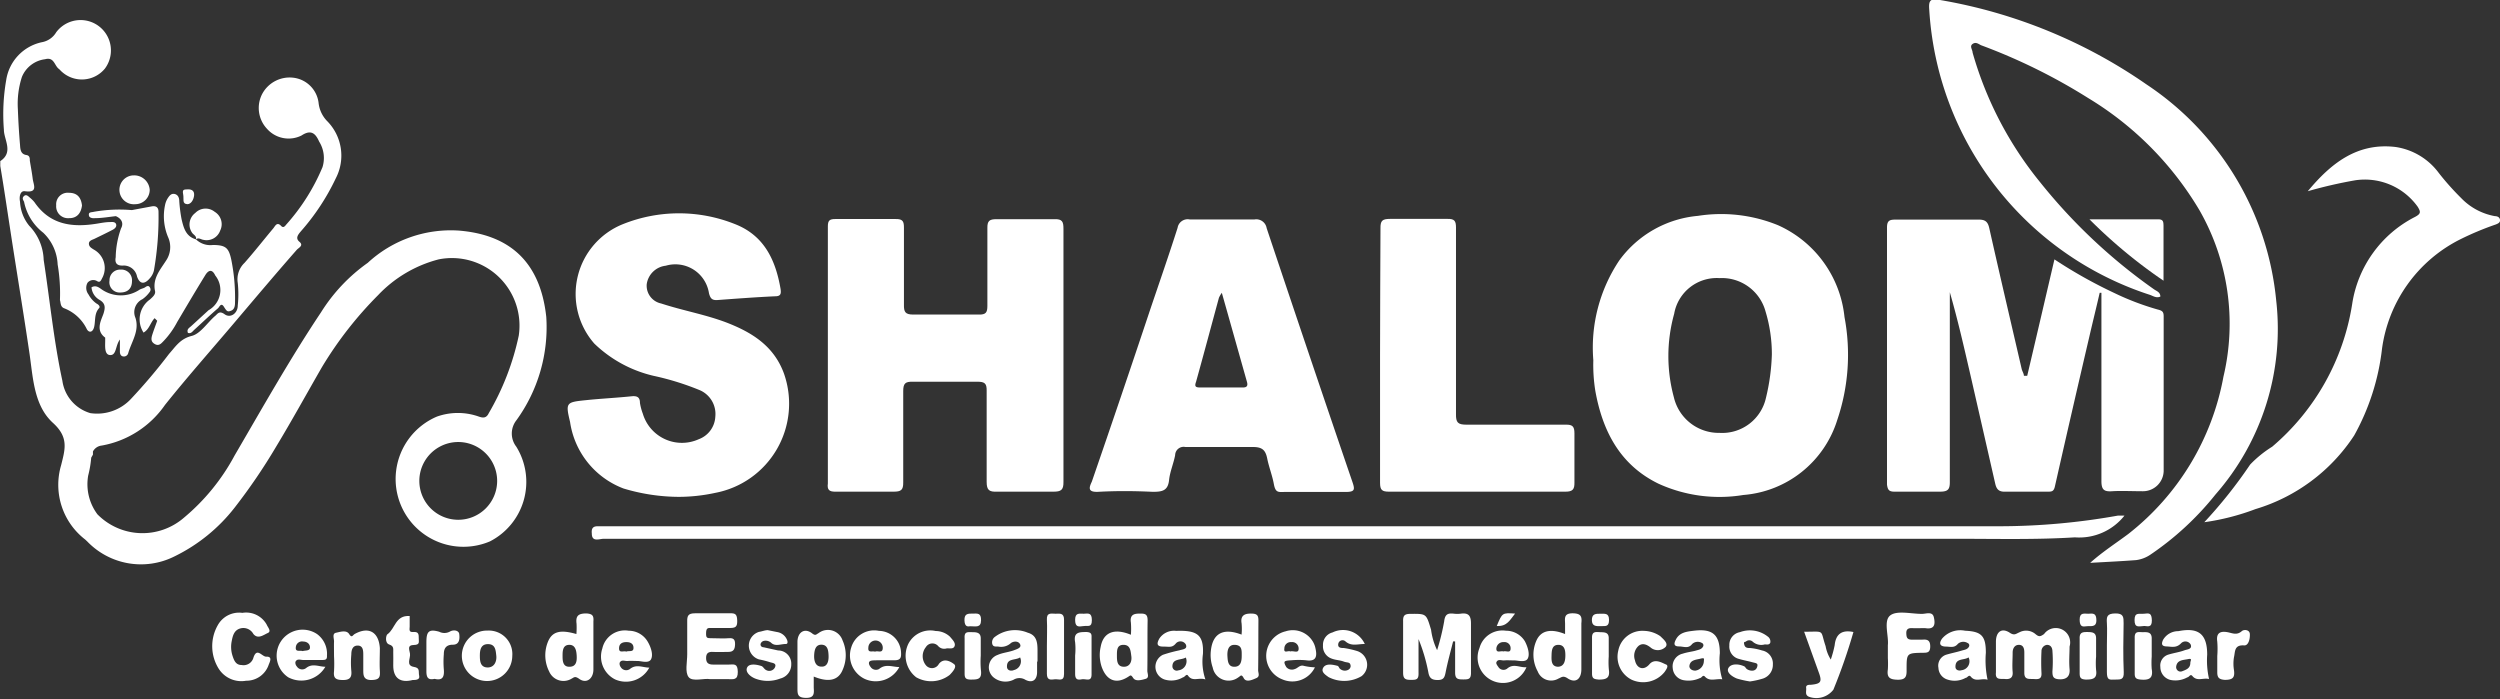 <svg xmlns="http://www.w3.org/2000/svg" viewBox="0 0 173.49 48.51"><rect x="0" y="0" width="173.49" height="48.51" fill="#333333" stroke="none"/><defs><style>.cls-1{fill:#fff;}</style></defs><title>logo shalom</title><g id="Capa_2" data-name="Capa 2"><g id="Capa_1-2" data-name="Capa 1"><path class="cls-1" d="M131.48,34.12c1,0,2.09,0,3.13,0,.56,0,.71-.14.7-.7,0-3.67,0-7.35,0-11V20.28c.56,1.94,1,3.88,1.45,5.83q.85,3.72,1.7,7.45c.09.4.26.58.71.56,1,0,1.94,0,2.92,0,.29,0,.44,0,.52-.4q1.17-5.17,2.38-10.35c.23-1,.48-2,.72-3.05l.12,0V21c0,4.13,0,8.25,0,12.37,0,.61.17.76.75.72s1.42,0,2.13,0a1.44,1.44,0,0,0,1.44-1.39c0-3.58,0-7.16,0-10.74,0-.32-.09-.4-.41-.48a18.46,18.46,0,0,1-3-1.14A32.71,32.71,0,0,1,142.57,18c-.64,2.74-1.26,5.41-1.89,8.08l-.23,0c0-.15-.11-.31-.15-.46-.75-3.25-1.51-6.48-2.24-9.73-.1-.49-.27-.66-.78-.65-1.92,0-3.83,0-5.75,0-.41,0-.58.08-.58.55q0,8.91,0,17.84C131,34,131.09,34.12,131.48,34.12Z"/><path class="cls-1" d="M58,34.12c1.35,0,2.71,0,4,0,.52,0,.69-.1.68-.65,0-2.11,0-4.22,0-6.33,0-.55.16-.66.67-.65,1.5,0,3,0,4.48,0,.49,0,.65.11.64.62,0,2.11,0,4.22,0,6.33,0,.58.18.7.72.68q2,0,3.9,0c.53,0,.72-.1.71-.68,0-2.91,0-5.83,0-8.74s0-5.87,0-8.81c0-.5-.07-.7-.64-.68-1.35,0-2.7,0-4,0-.49,0-.65.11-.64.62,0,1.8,0,3.6,0,5.4,0,.46-.11.61-.59.6-1.52,0-3,0-4.55,0-.56,0-.66-.18-.65-.69,0-1.77,0-3.55,0-5.33,0-.42-.06-.62-.57-.61-1.39,0-2.79,0-4.19,0-.4,0-.52.1-.52.51q0,8.93,0,17.84C57.39,34,57.55,34.13,58,34.12Z"/><path class="cls-1" d="M115.1,33.57a10.19,10.19,0,0,0,5.88.78,7.44,7.44,0,0,0,6.52-5.21A14.08,14.08,0,0,0,128,22a7.86,7.86,0,0,0-4.61-6.37,10.44,10.44,0,0,0-5.56-.65,7.58,7.58,0,0,0-5.45,3.08A10.88,10.88,0,0,0,110.57,25a11.42,11.42,0,0,0,.14,2.13C111.21,29.91,112.42,32.27,115.1,33.57Zm1.08-11.79a3,3,0,0,1,3.14-2.48,3.14,3.14,0,0,1,3.2,2.31,10.21,10.21,0,0,1,.44,3,14.6,14.6,0,0,1-.41,3,3.11,3.11,0,0,1-3.22,2.43,3.2,3.2,0,0,1-3.17-2.47A10.91,10.91,0,0,1,116.18,21.78Z"/><path class="cls-1" d="M149.19,20.46c.23.08.46.25.73.12,0-.31-.27-.38-.45-.51a38.31,38.31,0,0,1-7.89-7.42,25.06,25.06,0,0,1-4.69-9c0-.2-.23-.44,0-.6s.4,0,.59.09a40.19,40.19,0,0,1,7.44,3.67,22.49,22.49,0,0,1,7.72,7.79,15.86,15.86,0,0,1,1.66,11.53,17.94,17.94,0,0,1-6.61,10.93c-.87.65-1.78,1.23-2.64,2,1.06-.06,2.12-.11,3.18-.19a2.28,2.28,0,0,0,1-.38,20.42,20.42,0,0,0,4.52-4.18,17.42,17.42,0,0,0,4.21-13.45,20.33,20.33,0,0,0-9-15A35.59,35.59,0,0,0,134.63,0c-.64-.12-.8,0-.75.64A22.26,22.26,0,0,0,135.6,8,22.2,22.2,0,0,0,149.19,20.46Z"/><path class="cls-1" d="M43.27,33.9a13.48,13.48,0,0,0,3.84.58,12.05,12.05,0,0,0,2.54-.28,6.3,6.3,0,0,0,4.76-8.26c-.7-1.94-2.24-2.88-4-3.56-1.48-.56-3-.82-4.53-1.32a1.26,1.26,0,0,1-1-1.34,1.5,1.5,0,0,1,1.32-1.28,2.36,2.36,0,0,1,3,1.91c.1.38.23.5.61.47,1.35-.1,2.69-.2,4-.26.39,0,.4-.21.36-.5C53.82,18,53,16.33,51,15.55a10.46,10.46,0,0,0-7.76,0,5.22,5.22,0,0,0-2,8.29,8.79,8.79,0,0,0,4.11,2.24,18.84,18.84,0,0,1,3.22,1,1.8,1.8,0,0,1,1.07,1.84,1.76,1.76,0,0,1-1.15,1.56,2.83,2.83,0,0,1-3.88-1.77,3.77,3.77,0,0,1-.2-.75c0-.39-.19-.5-.58-.46-1.06.11-2.12.16-3.17.27-1.38.14-1.42.17-1.1,1.51A5.84,5.84,0,0,0,43.27,33.9Z"/><path class="cls-1" d="M76.22,34.13c1.26-.07,2.51-.06,3.77,0,.65,0,1.06-.06,1.14-.82.06-.58.31-1.14.42-1.72a.59.59,0,0,1,.71-.57c1.56,0,3.12,0,4.68,0,.64,0,.88.2,1,.8s.35,1.17.46,1.77.3.56.72.55c1.42,0,2.84,0,4.26,0,.67,0,.65-.18.46-.73q-3-8.78-5.94-17.58a.73.73,0,0,0-.85-.6c-.76,0-1.52,0-2.27,0s-1.47,0-2.21,0a.71.71,0,0,0-.85.58c-.6,1.88-1.25,3.75-1.88,5.61q-2,6-4.07,12C75.59,33.81,75.44,34.17,76.22,34.13ZM83,26.5c.54-1.94,1.06-3.89,1.59-5.84a1.93,1.93,0,0,1,.2-.34c.59,2.08,1.16,4.11,1.73,6.13.09.29.05.45-.3.44q-1.45,0-2.91,0C83,26.89,82.87,26.85,83,26.5Z"/><path class="cls-1" d="M95.77,24.69c0,2.94,0,5.87,0,8.81,0,.51.14.62.63.62q6.12,0,12.23,0c.5,0,.64-.15.63-.64,0-1.14,0-2.28,0-3.41,0-.47-.13-.61-.6-.6-2.3,0-4.6,0-6.9,0-.6,0-.73-.16-.72-.74,0-4.31,0-8.63,0-12.94,0-.45-.1-.61-.58-.6-1.35,0-2.7,0-4,0-.54,0-.67.13-.66.66C95.79,18.81,95.77,21.75,95.77,24.69Z"/><path class="cls-1" d="M173.14,15a4.3,4.3,0,0,1-2.34-1.25A18.43,18.43,0,0,1,169.24,12a4.56,4.56,0,0,0-3-1.8c-2.68-.32-4.5,1.16-6.09,3.07a31.5,31.5,0,0,1,3.3-.76,4.51,4.51,0,0,1,4.33,1.84c.21.35.24.48-.2.71a8.15,8.15,0,0,0-4.35,6.05A16.29,16.29,0,0,1,157.68,31a7.82,7.82,0,0,0-1.53,1.24,32.56,32.56,0,0,1-3.18,4,16.45,16.45,0,0,0,3.55-.91,12.45,12.45,0,0,0,6.85-5.11,16.1,16.1,0,0,0,1.93-6,10,10,0,0,1,5.49-7.64,20.51,20.51,0,0,1,2.4-1c.15-.06.33-.13.3-.33S173.27,15,173.14,15Z"/><path class="cls-1" d="M147.43,35.78l-.45,0a46.78,46.78,0,0,1-8.18.74H41.47c-.38,0-.43.22-.4.51,0,.61.53.36.82.36l94,0c2.7,0,5.4.07,8.1-.1A4,4,0,0,0,147.43,35.78Z"/><path class="cls-1" d="M35.84,29.16A11,11,0,0,0,37.91,22c-.43-4-2.72-5.73-6.09-6a8.5,8.5,0,0,0-6.3,2.24,12,12,0,0,0-3.24,3.43c-2.15,3.22-4.05,6.6-6,9.94a14.57,14.57,0,0,1-3.52,4.32,4.39,4.39,0,0,1-6-.24A3.49,3.49,0,0,1,6.12,33a7.47,7.47,0,0,0,.21-1.24l.12-.21,0-.22a.78.78,0,0,1,.61-.41,6.79,6.79,0,0,0,4.39-2.82c1.52-1.9,3.12-3.71,4.69-5.56s2.95-3.49,4.46-5.21c.13-.14.49-.29.18-.55s-.08-.51.11-.74a15.67,15.67,0,0,0,2.41-3.66,3.41,3.41,0,0,0-.62-4,2.13,2.13,0,0,1-.57-1.23,2,2,0,0,0-1.78-1.76,2.16,2.16,0,0,0-2.13,1.12,2.11,2.11,0,0,0,.33,2.43,2,2,0,0,0,2.4.46c.71-.47,1-.06,1.22.43a2.14,2.14,0,0,1,.23,1.77,14.14,14.14,0,0,1-2.53,4c-.09.12-.2.23-.34.08-.29-.31-.41,0-.54.16-.67.8-1.31,1.62-2,2.4a1.58,1.58,0,0,0-.47,1.4,7.39,7.39,0,0,1,0,1.56c0,.55-.51.9-.91.61s-.5,0-.69.14c-.53.47-1,1.21-1.59,1.36-.81.2-1.13.75-1.58,1.25a38.94,38.94,0,0,1-2.63,3.11,3.21,3.21,0,0,1-2.83,1,2.73,2.73,0,0,1-1.94-2.24c-.6-2.77-.87-5.6-1.3-8.4a3.54,3.54,0,0,0-1-2.36A2.84,2.84,0,0,1,1.39,14c-.07-.32,0-.78.34-.73.94.13.59-.45.54-.86s-.13-.83-.2-1.26c0-.16,0-.35-.23-.39-.42-.06-.43-.41-.45-.7-.07-.82-.12-1.65-.15-2.48a6.06,6.06,0,0,1,.28-2.24A2,2,0,0,1,3.13,4.11c.62-.17.64.42.94.66.08.06.14.14.21.2a2.07,2.07,0,0,0,3-.21A2.1,2.1,0,1,0,3.9,2.24a1.45,1.45,0,0,1-1,.69A3.17,3.17,0,0,0,.43,5.56,13.71,13.71,0,0,0,.27,9c0,.7.69,1.56-.25,2.18,0,0,0,.22,0,.34C.27,13,.49,14.51.72,16c.44,2.88.92,5.75,1.34,8.62.24,1.7.32,3.56,1.63,4.74,1.09,1,.83,1.81.55,2.93a4.79,4.79,0,0,0,1.67,5.15l.14.13,0,0a5.17,5.17,0,0,0,6,1.07,11.89,11.89,0,0,0,4.23-3.41A40.26,40.26,0,0,0,19.16,31c1.1-1.82,2.12-3.68,3.18-5.52a26.22,26.22,0,0,1,3.9-5A8.84,8.84,0,0,1,30.44,18,4.69,4.69,0,0,1,36,23.29a18.06,18.06,0,0,1-2.08,5.38c-.17.36-.4.34-.69.24a4.34,4.34,0,0,0-2.91,0A4.7,4.7,0,1,0,34,37.57,4.64,4.64,0,0,0,35.83,31,1.49,1.49,0,0,1,35.84,29.16Zm-4.08,6.91a2.7,2.7,0,0,1-2.66-2.73,2.7,2.7,0,0,1,5.4.07A2.7,2.7,0,0,1,31.76,36.07Z"/><path class="cls-1" d="M11.52,18.09c-.4.63-.95,1.24-.76,2.11.05.24-.18.42-.35.58a1.69,1.69,0,0,0-.45,2.3c.4-.22.47-.69.77-1l.18.18c-.11.31-.23.62-.33.93s-.12.53.17.69.45-.06.61-.22a5.87,5.87,0,0,0,.94-1.32c.64-1.08,1.27-2.15,1.93-3.22.2-.34.47-.51.71,0a1.61,1.61,0,0,1-.47,2.41l-1.2,1.1c-.13.12-.33.21-.23.47.23.08.33-.12.46-.23.54-.49,1.07-1,1.63-1.48.1-.09.21-.42.41-.1s.25.37.5.27.27-.36.27-.6a13.34,13.34,0,0,0-.25-2.89c-.18-.88-.39-1.06-1.28-1.07a1.43,1.43,0,0,1-1.18-.39v0h0l0,0c-.71-.2-.86-.81-1-1.4a10.58,10.58,0,0,1-.16-1.26c0-.21-.08-.44-.33-.49s-.38.16-.49.33a1.41,1.41,0,0,0-.17.46,3.74,3.74,0,0,0,.22,2.22A1.67,1.67,0,0,1,11.52,18.09Z"/><path class="cls-1" d="M4.42,21.38A2.92,2.92,0,0,1,6,22.79c.15.34.45.3.54-.13s0-.9.33-1.27c.1-.1,0-.24-.18-.33a1.86,1.86,0,0,1-.55-.63.74.74,0,0,1-.07-.8.51.51,0,0,1,.67-.12c.18.11.25,0,.34-.19a1.46,1.46,0,0,0-.57-2c-.17-.11-.33-.19-.34-.4s.21-.27.37-.34c.43-.21.85-.41,1.27-.63.14-.07.3-.2.25-.38s-.26-.17-.41-.16c-.31,0-.61.06-.92.11-1.71.28-3.26.09-4.34-1.49a2.13,2.13,0,0,0-.3-.3c-.12-.1-.26-.27-.42-.13s-.07.27,0,.4A3.61,3.61,0,0,0,3,16.15a3.23,3.23,0,0,1,1,2.2,12.08,12.08,0,0,1,.16,2.48C4.22,21,4.18,21.26,4.42,21.38Z"/><path class="cls-1" d="M149.78,15.22H145a35.21,35.21,0,0,0,5.14,4.26c0-1.35,0-2.58,0-3.81C150.13,15.42,150.14,15.22,149.78,15.22Z"/><path class="cls-1" d="M9.89,20.76a2.16,2.16,0,0,0,.5-.5.27.27,0,0,0,0-.33c-.08-.13-.2-.08-.31,0s-.27.1-.39.17a2.34,2.34,0,0,1-2.61,0c-.19-.13-.42-.34-.73-.16a1.1,1.1,0,0,0,.54.86c.42.24.43.52.3.94s-.61,1.17.11,1.69c0,0,0,.14,0,.21,0,.38-.07,1,.36,1S8,24,8.32,23.56v.83c0,.18.06.34.27.35a.31.31,0,0,0,.31-.24c.23-.8.79-1.53.5-2.44A1,1,0,0,1,9.89,20.76Z"/><path class="cls-1" d="M14.1,16.64A1,1,0,0,0,15.28,16a1,1,0,0,0-.38-1.3,1,1,0,0,0-1.35.08,1,1,0,0,0-.24,1.34c.09.17.35.24.29.49C13.78,16.46,13.94,16.62,14.1,16.64Z"/><path class="cls-1" d="M9.39,14.17a1,1,0,0,0,1-1,1.08,1.08,0,0,0-1.1-1,1,1,0,0,0-1,1.07A1,1,0,0,0,9.39,14.17Z"/><path class="cls-1" d="M5.69,14.26c-.06-.54-.32-.88-.9-.88a.8.8,0,0,0-.89.87.82.82,0,0,0,.88.89C5.34,15.15,5.62,14.8,5.69,14.26Z"/><path class="cls-1" d="M8.34,20.3c.53,0,.82-.29.82-.79a.74.74,0,0,0-.8-.8.73.73,0,0,0-.76.76A.71.71,0,0,0,8.34,20.3Z"/><path class="cls-1" d="M6.17,14.93c0,.18.24.23.4.21.49,0,1-.09,1.47-.14.39.17.56.48.36.85a6.2,6.2,0,0,0-.37,2c-.07.37.05.59.48.58a.94.94,0,0,1,1,.76c.18.52.5.57.87.14a1.24,1.24,0,0,0,.3-.55A21.4,21.4,0,0,0,11,14.7c0-.3-.16-.43-.46-.38l-1.39.26a10.23,10.23,0,0,0-2.65.12C6.37,14.74,6.13,14.7,6.17,14.93Z"/><path class="cls-1" d="M13,14.17c.26,0,.44-.31.47-.61s-.15-.43-.43-.42-.4,0-.33.34S12.61,14.14,13,14.17Z"/><path class="cls-1" d="M50.56,46.12c-.35,0-.71,0-1.06,0S49,46,49,45.66s.17-.44.48-.42.71,0,1.06,0,.46-.17.47-.52-.11-.46-.45-.43-.75,0-1.13,0-.44,0-.43-.38.17-.33.41-.33c.4,0,.8,0,1.2,0s.56-.05.55-.49-.1-.55-.52-.53c-.8,0-1.61,0-2.41,0-.47,0-.55.17-.54.58,0,.75,0,1.51,0,2.27,0,.54-.17,1.24.1,1.58s1.06.06,1.5.14h1.24c.35,0,.68.09.67-.51S50.94,46.11,50.56,46.12Z"/><path class="cls-1" d="M56.8,43.94c-.16.08-.2.21-.46,0-.52-.39-1-.05-1,.61,0,1.06,0,2.12,0,3.19,0,.42,0,.68.58.69s.58-.29.55-.7c0-.25,0-.51,0-.78,1,.41,1.69.29,2-.45a2.51,2.51,0,0,0,0-2.06A1.07,1.07,0,0,0,56.8,43.94ZM57,46.26c-.44,0-.52-.46-.5-.81s.1-.73.53-.71.46.45.47.79S57.42,46.29,57,46.26Z"/><path class="cls-1" d="M79.64,43.07c0-.38-.1-.49-.47-.49s-.79,0-.69.63a5.72,5.72,0,0,1,0,.84c-1.16-.48-1.92-.17-2.1.85a2.58,2.58,0,0,0,.08,1.4c.34.93,1,1.19,1.81.68.18-.11.2-.19.37.07s.58.14.86.06.12-.37.12-.56C79.64,45.39,79.62,44.23,79.64,43.07ZM78,46.27c-.49,0-.49-.43-.49-.79s0-.74.47-.73.48.43.53.79S78.41,46.27,78,46.27Z"/><path class="cls-1" d="M87.33,43.08c0-.34-.06-.49-.46-.5s-.81.06-.71.67a4.15,4.15,0,0,1,0,.79c-1.27-.49-2-.09-2.13,1.11a2.64,2.64,0,0,0,.13,1.18,1.12,1.12,0,0,0,1.77.68c.16-.09.21-.27.38.05s.59.12.87,0,.13-.36.13-.55C87.33,45.4,87.32,44.24,87.33,43.08Zm-1.68,3.19c-.43,0-.45-.41-.47-.71s0-.83.51-.81.48.39.48.75S86.12,46.28,85.65,46.27Z"/><path class="cls-1" d="M61,43.78a1.66,1.66,0,0,0-1.93,1.16A1.8,1.8,0,0,0,60,47.11a1.85,1.85,0,0,0,2.41-.82c-.48,0-.95-.25-1.41.14a.45.45,0,0,1-.58-.14c-.09-.11-.17-.28-.08-.38s.35-.08.53-.09c.4,0,.8,0,1.2,0s.48-.16.46-.51A1.56,1.56,0,0,0,61,43.78Zm-.29,1.44c-.18-.06-.49.11-.45-.27a.49.49,0,0,1,1,0C61.26,45.38,60.91,45.13,60.74,45.22Z"/><path class="cls-1" d="M89.63,45.82a5.46,5.46,0,0,1,1,0c.72.11.78-.28.66-.82a1.47,1.47,0,0,0-.14-.4,1.62,1.62,0,0,0-1.93-.79A1.75,1.75,0,0,0,89,47.15a1.74,1.74,0,0,0,2.25-.84,4,4,0,0,1-.76-.1c-.29-.09-.42.16-.64.22a.51.51,0,0,1-.58-.13c-.07-.11-.17-.3-.12-.38S89.45,45.83,89.63,45.82Zm-.5-.85a.44.44,0,0,1,.48-.41.45.45,0,0,1,.51.46c0,.36-.38.11-.57.19C89.41,45.12,89.07,45.38,89.13,45Z"/><path class="cls-1" d="M72,45.88v-.63c0-.57,0-1.15-.67-1.34a2.31,2.31,0,0,0-2.28.28.47.47,0,0,0-.19.5c.07.25.31.15.48.19a1,1,0,0,0,.82-.26c.17-.12.51-.16.63.09s-.24.34-.41.41c-.37.14-.79.17-1.15.33A.91.91,0,0,0,68.94,47a1.3,1.3,0,0,0,1.4.17.78.78,0,0,1,.81,0c.51.27.84,0,.82-.59,0-.21,0-.42,0-.64Zm-1.65.63c-.24.08-.48,0-.47-.27,0-.58.6-.4.91-.62A.63.63,0,0,1,70.31,46.51Z"/><path class="cls-1" d="M83.48,45.38c.06-1.34-.41-1.65-1.86-1.6a1.22,1.22,0,0,0-1.17.54c-.18.33-.19.55.26.55s.63.1.9-.23a.43.43,0,0,1,.68.08c.15.35-.26.34-.44.41a9.8,9.8,0,0,0-1.15.31.93.93,0,0,0,.1,1.71A1.59,1.59,0,0,0,82.1,47c.11,0,.23-.27.34-.12.32.46.74.11,1.21.27A3.87,3.87,0,0,1,83.48,45.38Zm-1.71,1.14a.3.3,0,0,1-.41-.27c0-.57.58-.42.93-.62A.64.64,0,0,1,81.77,46.52Z"/><path class="cls-1" d="M65.15,46.08a.54.54,0,0,1-.9.08,1,1,0,0,1,0-1.25.53.53,0,0,1,.86-.07.56.56,0,0,0,.53.17c.18-.06.5.08.6-.16s-.15-.46-.31-.66a1.46,1.46,0,0,0-1-.4,1.71,1.71,0,0,0-1.9.9A1.89,1.89,0,0,0,63.58,47a2.1,2.1,0,0,0,2.32-.16c.21-.21.53-.58.31-.75S65.5,45.62,65.15,46.08Z"/><path class="cls-1" d="M94.15,45.17a6.4,6.4,0,0,0-.89-.2c-.18,0-.44,0-.39-.29a.3.3,0,0,1,.5-.17c.41.36.84.18,1.34.18a1.66,1.66,0,0,0-2.24-.8.88.88,0,0,0-.66.89.9.9,0,0,0,.62.93c.26.1.56.1.82.2s.46,0,.48.32a.31.31,0,0,1-.13.23.5.5,0,0,1-.65-.09s-.07-.15-.12-.16c-.37-.1-.82-.18-1,.12s.15.5.37.66a2.36,2.36,0,0,0,2.29-.07A1,1,0,0,0,94.15,45.17Z"/><path class="cls-1" d="M54,45.14l-1-.22c-.11,0-.24-.07-.22-.23a.31.31,0,0,1,.25-.22.58.58,0,0,1,.51.16c.29.24.64.06,1,.06.13,0,.12-.14.1-.22a.89.89,0,0,0-.72-.61l-.64-.13c-.2,0-.4.09-.61.12a1,1,0,0,0,0,1.91,6.33,6.33,0,0,1,.75.19c.17.06.51.06.35.38a.44.44,0,0,1-.62.16c-.12-.06-.19-.23-.31-.27-.37-.12-.87-.19-1,.12s.24.62.57.75a2.4,2.4,0,0,0,1.73,0,1,1,0,0,0,.77-1A.91.91,0,0,0,54,45.14Z"/><path class="cls-1" d="M73.25,42.59c-.29,0-.63-.11-.6.42s0,1.22,0,1.84,0,1.27,0,1.91c0,.47.28.41.55.38s.64.19.64-.37c0-1.24,0-2.5,0-3.74C73.85,42.53,73.56,42.58,73.25,42.59Z"/><path class="cls-1" d="M75.42,43.86c-.52,0-.94,0-.81.71a4.71,4.71,0,0,1,0,.92c0,.42,0,.85,0,1.27s.19.43.47.38.67.21.67-.34c0-.87,0-1.74,0-2.61C75.76,43.94,75.65,43.88,75.42,43.86Z"/><path class="cls-1" d="M68.06,45.5c0-.4,0-.8,0-1.2s-.28-.43-.59-.43-.56-.06-.53.41c0,.82,0,1.65,0,2.47,0,.31.09.4.4.41.5,0,.82,0,.73-.67A6.53,6.53,0,0,1,68.06,45.5Z"/><path class="cls-1" d="M67.5,42.58c-.33,0-.58,0-.57.46s.22.45.4.42c.4,0,.74.12.75-.41S67.84,42.58,67.5,42.58Z"/><path class="cls-1" d="M75.21,42.59c-.3,0-.6-.09-.6.42s.22.49.56.44.6.12.6-.41S75.53,42.57,75.21,42.59Z"/><path class="cls-1" d="M101.34,42.59a2,2,0,0,1-.42,0c-.41-.05-.64,0-.7.53a16.27,16.27,0,0,1-.49,2,4.63,4.63,0,0,1-.42-1.42c-.34-1.12-.31-1.11-1.44-1.1-.43,0-.51.15-.5.53,0,1.19,0,2.37,0,3.55,0,.43.16.5.53.5s.56,0,.54-.49c0-.78,0-1.56,0-2.34a12.08,12.08,0,0,1,.68,2.3c.07.4.23.54.65.54s.48-.19.55-.53c.14-.72.34-1.43.52-2.15l.14,0c0,.72,0,1.44,0,2.16,0,.45.19.48.55.48s.56,0,.55-.48c0-1.14,0-2.28,0-3.41C102.08,42.69,101.88,42.51,101.34,42.59Z"/><path class="cls-1" d="M109.14,42.56c-.62,0-.54.34-.53.72V44c-1-.4-1.69-.25-2,.48a2.41,2.41,0,0,0,.1,2.11,1,1,0,0,0,1.44.5c.21-.08.32-.24.66,0,.56.35.93,0,.93-.64,0-1.07,0-2.13,0-3.19C109.79,42.78,109.72,42.57,109.14,42.56Zm-1,3.71c-.45,0-.48-.37-.47-.72s0-.79.46-.8.5.41.5.72S108.59,46.26,108.11,46.27Z"/><path class="cls-1" d="M104.51,43.77a1.65,1.65,0,0,0-1.84,1.2,1.76,1.76,0,0,0,3.26,1.33c-.46.05-.89-.29-1.34.1a.42.42,0,0,1-.62-.13c-.07-.09-.16-.23-.13-.3.1-.27.36-.12.55-.14s.47,0,.71,0,.76.17.92-.13,0-.82-.2-1.2A1.53,1.53,0,0,0,104.51,43.77Zm-.17,1.44c-.18-.07-.5.14-.5-.19a.48.48,0,0,1,.52-.46.42.42,0,0,1,.47.41C104.85,45.38,104.5,45.13,104.34,45.21Z"/><path class="cls-1" d="M119.35,45.34c0-1.29-.5-1.73-1.8-1.57-.48.06-1,.1-1.26.63-.16.31-.1.46.23.46s.64.18.91-.17a.57.57,0,0,1,.66-.08.18.18,0,0,1,.11.23c-.1.23-.33.25-.52.31s-.61.11-.9.21a.9.9,0,0,0-.7,1,.92.92,0,0,0,.8.85,1.87,1.87,0,0,0,1.1-.16c.11,0,.19-.26.34-.09.34.36.74.12,1.2.18A4.49,4.49,0,0,1,119.35,45.34Zm-1.71,1.2c-.25,0-.43-.16-.4-.35.07-.4.45-.4.76-.48s.25,0,.24.2A.68.68,0,0,1,117.64,46.54Z"/><path class="cls-1" d="M114.46,46.1c-.39.46-.88.3-1-.28a.93.93,0,0,1,.25-1c.28-.22.58-.1.88.15a.77.77,0,0,0,1-.08c.2-.25-.16-.53-.37-.74a2.08,2.08,0,0,0-1.13-.37,1.7,1.7,0,0,0-1.79,1.38,1.78,1.78,0,0,0,.91,2,1.91,1.91,0,0,0,2.3-.52c.12-.17.32-.45.1-.53S114.84,45.65,114.46,46.1Z"/><path class="cls-1" d="M122.28,45.14a4,4,0,0,0-.83-.17c-.16,0-.34,0-.4-.22s0-.18.11-.23a.35.35,0,0,1,.46,0,.89.89,0,0,0,.85.2c.13,0,.31.05.38-.12a.42.42,0,0,0-.18-.43,2,2,0,0,0-1.93-.3.89.89,0,0,0-.73.92.88.88,0,0,0,.68.94c.3.09.6.14.89.22s.44.06.36.33-.34.31-.58.22-.2-.2-.32-.26c-.39-.18-.91-.2-1.09.11s.26.61.59.74a6.54,6.54,0,0,0,.9.2,5.56,5.56,0,0,0,.83-.18,1,1,0,0,0,.76-1A.92.92,0,0,0,122.28,45.14Z"/><path class="cls-1" d="M111.64,45.56c0-.43,0-.86,0-1.28s-.32-.4-.6-.41-.57-.08-.56.39c0,.82,0,1.65,0,2.48,0,.37.16.39.47.42.53,0,.78-.11.7-.68A5.65,5.65,0,0,1,111.64,45.56Z"/><path class="cls-1" d="M111.06,42.59c-.32,0-.59,0-.59.44s.3.43.62.42.57.07.57-.43S111.36,42.6,111.06,42.59Z"/><path class="cls-1" d="M105.14,42.58c-.89-.06-.89-.06-1.27.86C104.59,43.49,104.8,43,105.14,42.58Z"/><path class="cls-1" d="M141.85,44c-.27.19-.36.2-.6,0a1,1,0,0,0-1.13-.11c-.21.08-.33.25-.68,0-.57-.35-.93,0-.93.64v.92c0,.41,0,.81,0,1.21-.06.56.32.43.63.46s.57-.06.53-.49,0-.9,0-1.35c0-.29.15-.54.45-.53s.36.27.36.53c0,.48,0,.95,0,1.42s.31.41.6.42.63.08.59-.43a14.81,14.81,0,0,1,0-1.49.44.44,0,0,1,.38-.45c.27,0,.37.21.38.42a9.62,9.62,0,0,1,0,1.42c0,.37.06.53.49.55s.75-.16.7-.71,0-1.05,0-1.56A1,1,0,0,0,141.85,44Z"/><path class="cls-1" d="M133.36,42.6c-.75,0-1.74-.26-2.2.12s-.08,1.42-.15,2.05v.9a6.77,6.77,0,0,1,0,.78c-.08.55.11.71.68.72s.63-.24.62-.7c0-1.14,0-1.15,1.11-1.17.31,0,.53,0,.53-.44s-.21-.5-.56-.47h-.71c-.34,0-.38-.16-.39-.44s.13-.37.39-.36.62,0,.92,0c.7.12.7-.33.6-.76S133.65,42.61,133.36,42.6Z"/><path class="cls-1" d="M137.81,45.3c0-1.16-.29-1.48-1.44-1.53a1.66,1.66,0,0,0-1.6.55c-.21.3-.19.54.26.55.29,0,.59.12.84-.19a.57.57,0,0,1,.67-.06.18.18,0,0,1,.11.23c-.1.23-.33.24-.52.3-.36.11-.73.18-1.09.29a.8.8,0,0,0-.52.91.88.88,0,0,0,.6.8,1.57,1.57,0,0,0,1.29-.11c.12,0,.22-.25.35-.09.33.41.74.09,1.17.22A6.43,6.43,0,0,1,137.81,45.3Zm-1.68,1.21c-.19.06-.43,0-.43-.24,0-.62.59-.43.91-.65A.62.62,0,0,1,136.13,46.51Z"/><path class="cls-1" d="M153.17,45.43c0-1.42-.59-1.91-2-1.63a1.22,1.22,0,0,0-1.06.6c-.14.3-.09.45.24.46s.67.13,1-.21a.42.42,0,0,1,.67.07c.14.34-.25.34-.43.41-.35.13-.73.18-1.09.29a.79.79,0,0,0-.58.87.92.92,0,0,0,.68.89A1.69,1.69,0,0,0,151.8,47c.11,0,.2-.26.34-.09.33.4.74.11,1.16.21A5.78,5.78,0,0,1,153.17,45.43ZM152,46c0,.39-.31.48-.56.58s-.46-.12-.42-.34c.07-.45.49-.43.82-.5S152,45.85,152,46Z"/><path class="cls-1" d="M147.37,43.25c0-.42,0-.69-.58-.68s-.61.23-.58.67,0,1,0,1.56,0,1.23,0,1.84.2.52.59.52.6,0,.58-.52C147.33,45.51,147.35,44.38,147.37,43.25Z"/><path class="cls-1" d="M155.57,43.8c-.35.31-.66.13-1,.07-.51-.09-.79.07-.7.66a6.54,6.54,0,0,1,0,1c0,.38,0,.76,0,1.13s.13.49.52.52c.55,0,.71-.15.64-.67a2.77,2.77,0,0,1,0-.91c.09-.37,0-.87.72-.81.31,0,.4-.51.38-.8S155.73,43.66,155.57,43.8Z"/><path class="cls-1" d="M144.88,43.86c-.33,0-.58,0-.56.46,0,.8,0,1.6,0,2.4,0,.33.09.42.43.44.51,0,.8-.08.71-.67a5.64,5.64,0,0,1,0-.92c0-.42,0-.85,0-1.27S145.19,43.87,144.88,43.86Z"/><path class="cls-1" d="M149.32,45.57c0-.42,0-.85,0-1.27s-.27-.44-.58-.43-.62-.12-.6.41c0,.82,0,1.65,0,2.47,0,.31.11.38.41.41.57.05.89-.07.77-.74A6,6,0,0,1,149.32,45.57Z"/><path class="cls-1" d="M148.82,43.44c.16,0,.52.16.51-.38s-.19-.51-.54-.47-.66-.13-.66.44S148.42,43.46,148.82,43.44Z"/><path class="cls-1" d="M144.91,42.59c-.28,0-.59-.1-.59.41s.21.5.48.46.68.11.68-.41S145.25,42.57,144.91,42.59Z"/><path class="cls-1" d="M18.47,45.57c-.29,0-.64-.66-.88.06a.71.71,0,0,1-.82.52c-.41,0-.53-.32-.64-.66a2,2,0,0,1-.05-1c.07-.36.16-.76.6-.88a.79.79,0,0,1,.9.38c.32.4.72.06,1-.06s0-.4-.07-.58a1.63,1.63,0,0,0-1.69-.82,1.69,1.69,0,0,0-1.72.88,2.94,2.94,0,0,0,.08,3,1.86,1.86,0,0,0,1.9.83,1.63,1.63,0,0,0,1.57-1.12C18.76,45.86,18.9,45.55,18.47,45.57Z"/><path class="cls-1" d="M22,44a1.8,1.8,0,1,0-2,3,1.93,1.93,0,0,0,2.58-.73c-.46,0-.9-.27-1.35.1a.44.44,0,0,1-.63-.12.39.39,0,0,1-.1-.31c.11-.27.37-.13.56-.14.42,0,.85,0,1.27,0,.22,0,.38,0,.36-.3A1.7,1.7,0,0,0,22,44Zm-1,1.18c-.21-.06-.52.09-.47-.28a.43.43,0,0,1,.51-.38c.26,0,.48.16.47.43S21.07,45.1,20.94,45.22Z"/><path class="cls-1" d="M24.61,44c-.14.08-.19.3-.38,0s-.62-.15-.91-.09-.13.4-.14.62,0,.66,0,1a9.37,9.37,0,0,1,0,1.06c-.05.46.11.59.58.6s.67-.14.62-.63a6.2,6.2,0,0,1,0-1.14c0-.28.07-.62.44-.62s.39.34.39.63,0,.71,0,1.06,0,.71.57.7.61-.21.58-.66,0-1,0-1.56C26.28,43.84,25.57,43.46,24.61,44Z"/><path class="cls-1" d="M33.85,43.76a1.75,1.75,0,1,0,1.7,1.76A1.63,1.63,0,0,0,33.85,43.76Zm0,2.56c-.52,0-.55-.44-.55-.83s.07-.8.58-.79.52.45.56.8S34.34,46.33,33.82,46.32Z"/><path class="cls-1" d="M28.72,46.28c-.58-.1-.21-.61-.27-.93s-.18-.58.26-.59.35-.2.35-.46,0-.47-.36-.44-.27-.19-.27-.38v-.73c-1-.07-1,.89-1.55,1.27-.09.06-.2.6.14.71s.26.33.27.54,0,.62,0,.92c0,.87.49,1.22,1.35,1,.17,0,.52,0,.45-.29S29.18,46.35,28.72,46.28Z"/><path class="cls-1" d="M31.2,43.84a.79.79,0,0,1-.72,0c-.74-.21-.89,0-.89.74s0,1.32,0,2c0,.44.12.63.57.53.56.14.68-.15.64-.65a6.26,6.26,0,0,1,0-1.06c0-.37.13-.66.63-.66s.47-.49.44-.74S31.48,43.67,31.2,43.84Z"/><path class="cls-1" d="M40.7,42.57c-.56,0-.76.16-.69.71A5.6,5.6,0,0,1,40,44c-1.14-.33-1.71-.18-2,.6a2.49,2.49,0,0,0,.11,2,1.08,1.08,0,0,0,1.55.5c.18-.09.23-.2.52,0,.51.38,1,0,1-.64,0-1.11,0-2.22,0-3.33C41.21,42.74,41.13,42.6,40.7,42.57Zm-1.2,3.7c-.45,0-.46-.44-.46-.75s0-.75.44-.77.52.38.54.75S40,46.28,39.5,46.27Z"/><path class="cls-1" d="M43.63,43.77A1.6,1.6,0,0,0,41.8,45a1.77,1.77,0,0,0,.89,2.15,1.84,1.84,0,0,0,2.37-.82c-.46,0-.9-.27-1.35.1a.44.44,0,0,1-.63-.13A.4.4,0,0,1,43,46c.11-.26.37-.11.56-.13s.47,0,.7,0,.76.19.92-.12,0-.82-.22-1.2A1.53,1.53,0,0,0,43.63,43.77Zm-.17,1.45c-.17-.08-.5.13-.5-.22s.24-.45.55-.44.47.17.45.44S43.63,45.14,43.46,45.22Z"/><path class="cls-1" d="M127.32,44.77a7.65,7.65,0,0,1-.27,1,2.6,2.6,0,0,1-.36-.93c-.4-1.17,0-1-1.49-1l1,2.78c.26.69.18.83-.52.9-.16,0-.37,0-.34.22s-.11.48.19.61a1.49,1.49,0,0,0,1.7-.49,38.64,38.64,0,0,0,1.39-4C127.82,43.69,127.4,44,127.32,44.77Z"/></g></g></svg>